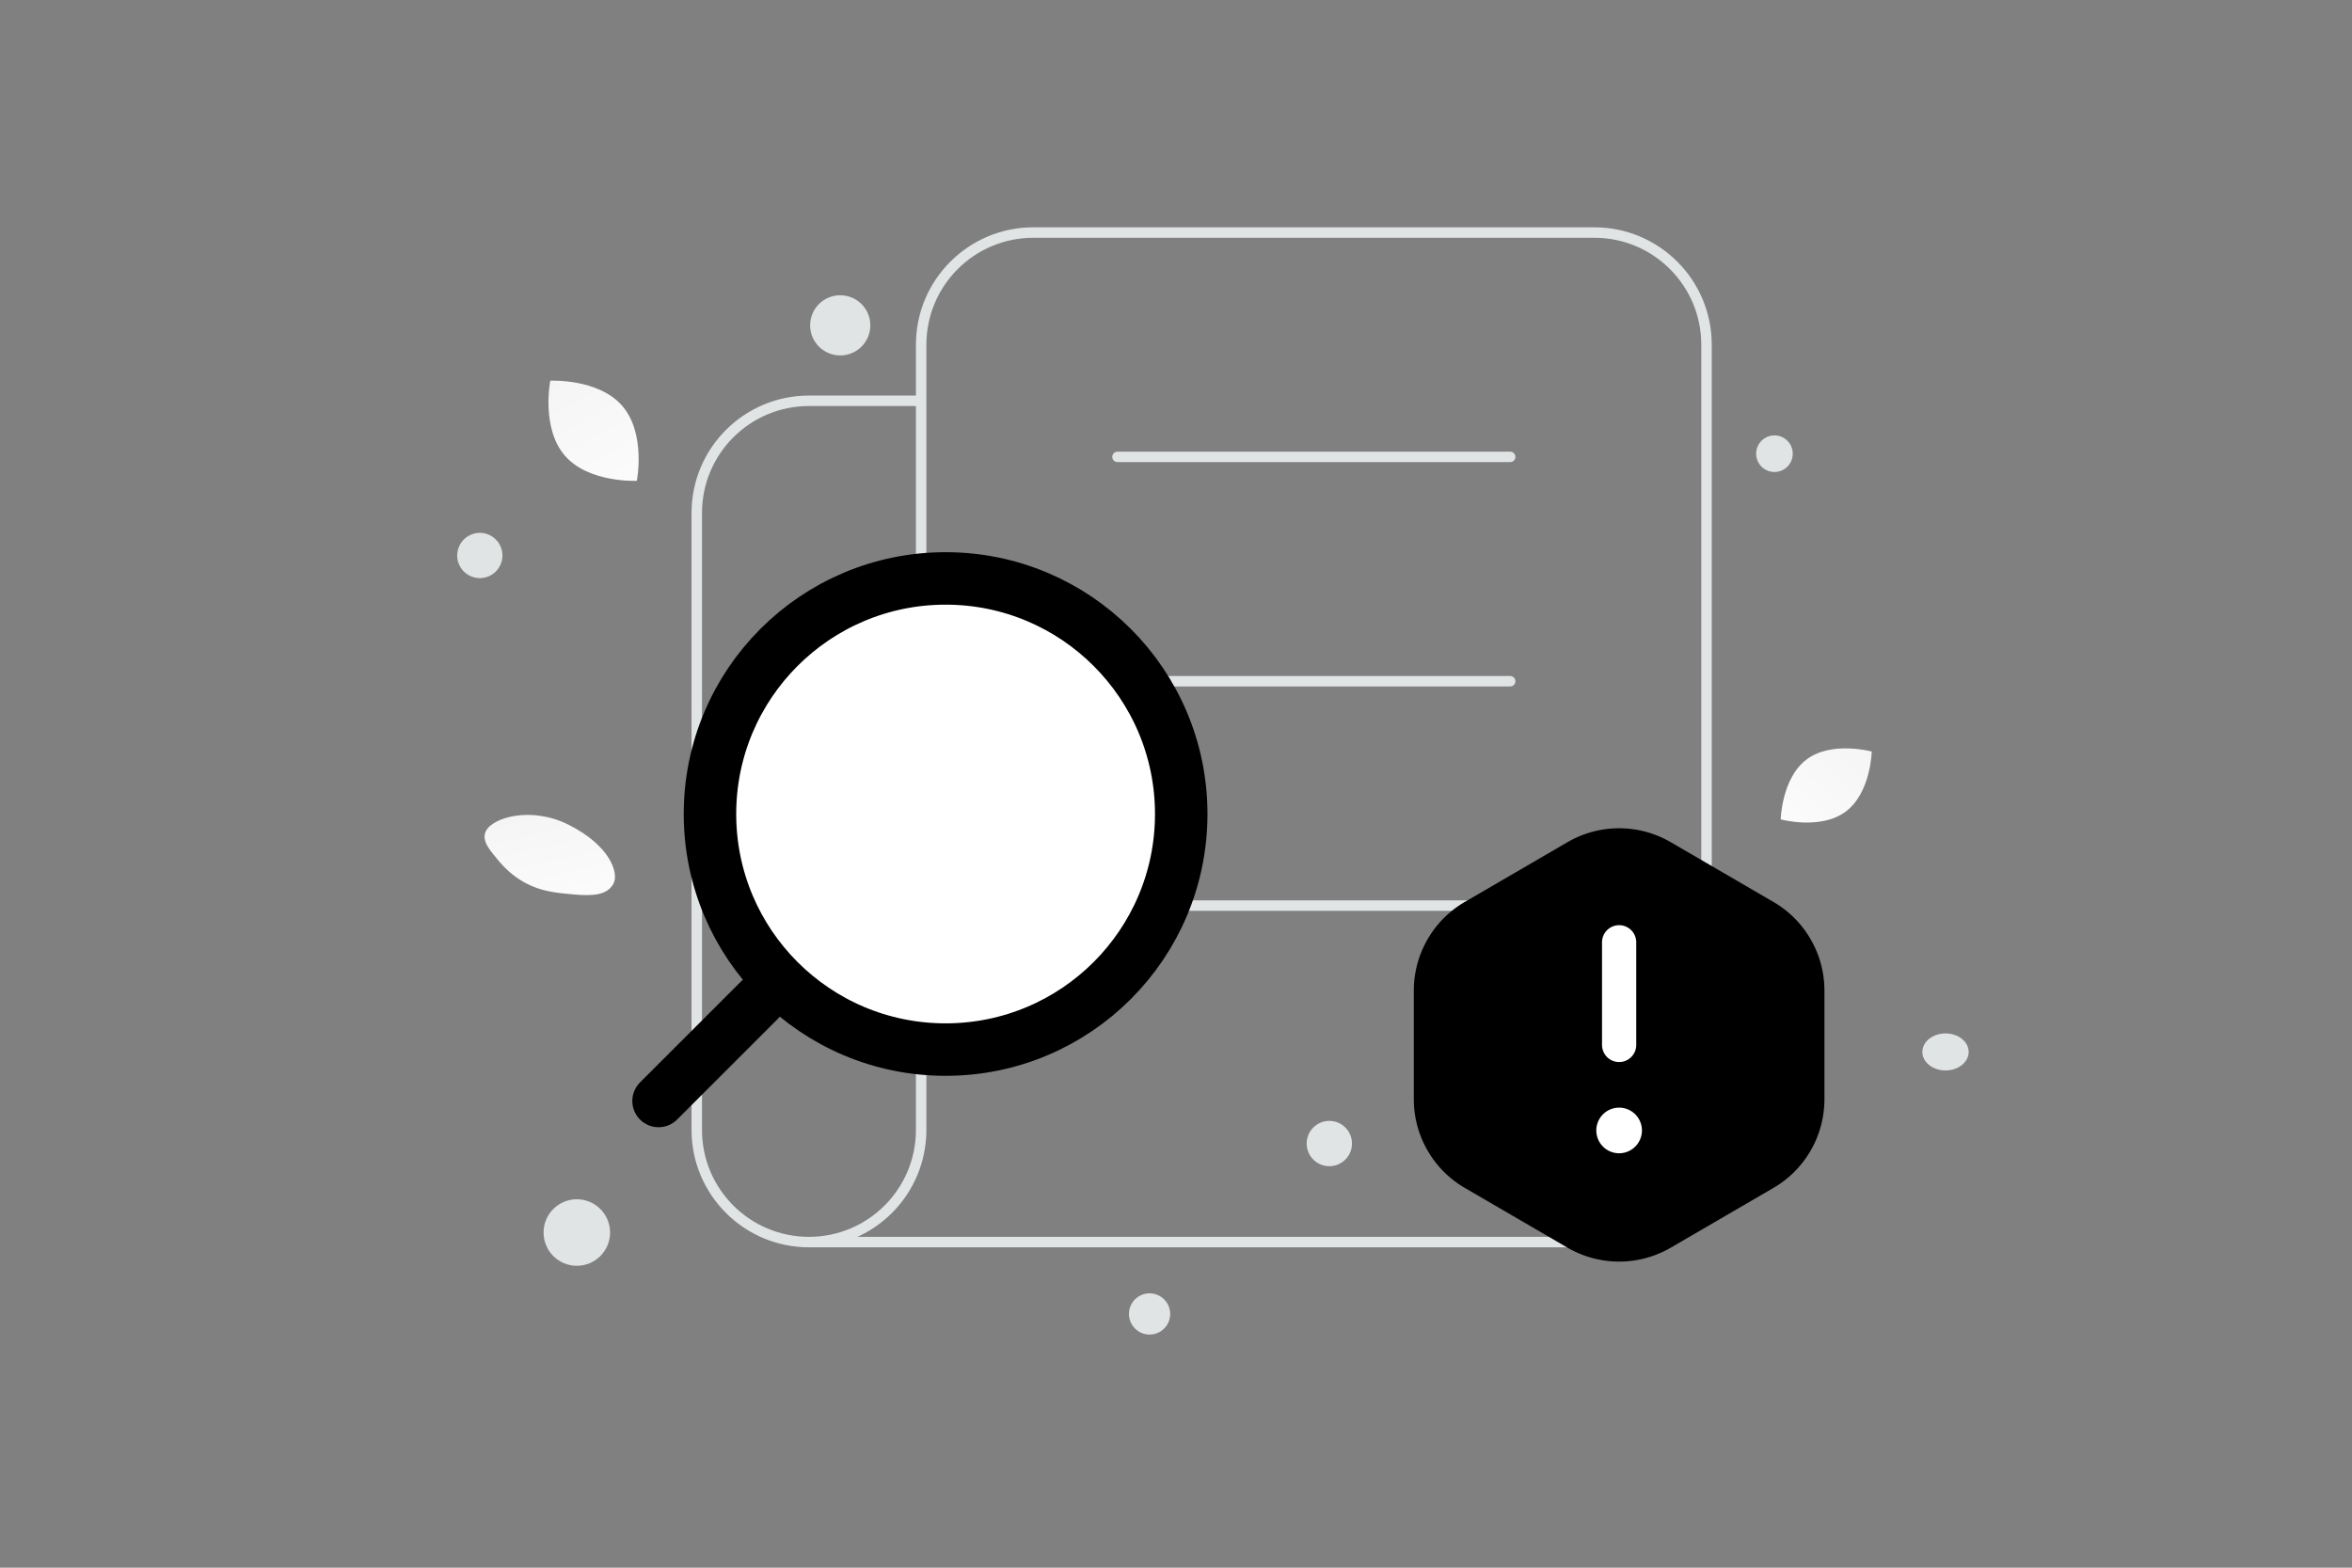 <svg width="900" height="600" viewBox="0 0 900 600" fill="none" xmlns="http://www.w3.org/2000/svg"><rect x="0" y="0" width="900" height="600" fill="#808080" stroke="none"/><path fill="transparent" d="M0 0h900v600H0z"/><path d="M234.689 338.305c-2.352 4.197-7.503 4.774-15.756 3.977-6.206-.602-11.866-1.067-18.073-4.451-4.344-2.367-7.783-5.569-10.293-8.679-2.72-3.37-6.517-7.215-4.656-11.036 2.558-5.248 17.348-9.668 31.71-2.44 15.777 7.943 19.369 18.526 17.068 22.629z" fill="url(#a)"/><path d="M706.271 310.617c-9.617 7.172-24.878 2.987-24.878 2.987s.339-15.812 9.962-22.978c9.617-7.172 24.871-2.993 24.871-2.993s-.339 15.812-9.955 22.984z" fill="url(#b)"/><path d="M216.121 174.364c9.141 10.58 27.562 9.653 27.562 9.653s3.589-18.08-5.562-28.655c-9.141-10.58-27.553-9.659-27.553-9.659s-3.588 18.081 5.553 28.661z" fill="url(#c)"/><circle r="7.888" transform="matrix(-1 0 0 1 439.888 502.888)" fill="#E1E4E5"/><circle r="8.671" transform="matrix(-1 0 0 1 508.671 437.671)" fill="#E1E4E5"/><circle r="7" transform="matrix(-1 0 0 1 679 173.641)" fill="#E1E4E5"/><circle r="8.657" transform="scale(1 -1) rotate(-75 -46.733 -225.94)" fill="#E1E4E5"/><circle r="11.517" transform="matrix(-1 0 0 1 321.517 124.517)" fill="#E1E4E5"/><ellipse rx="8.859" ry="7.087" transform="matrix(-1 0 0 1 744.455 402.605)" fill="#E1E4E5"/><circle r="12.725" transform="matrix(0 1 1 0 220.725 471.725)" fill="#E1E4E5"/><path d="M659.522 391.983h.232c1.372 19.445 15.833 19.745 15.833 19.745s-15.946.311-15.946 22.779c0-22.468-15.946-22.779-15.946-22.779s14.455-.3 15.827-19.745z" fill="#E1E4E5"/><path d="M309.552 475.379h300.517c23.71 0 42.931-19.221 42.931-42.931V131.931C653 108.221 633.779 89 610.069 89H395.414c-23.71 0-42.931 19.221-42.931 42.931v300.517c0 23.71-19.221 42.931-42.931 42.931v0c-23.711 0-42.931-19.221-42.931-42.931v-236.12c0-23.711 19.22-42.931 42.931-42.931h42.931m75.13 21.466h150.259m-150.259 85.862h150.259m-150.259 85.864h150.259" stroke="#E1E4E5" stroke-width="4" stroke-linecap="round" stroke-linejoin="round"/><path fill-rule="evenodd" clip-rule="evenodd" d="M271.673 311.543c0 49.798 40.366 90.164 90.164 90.164 49.797 0 90.163-40.366 90.163-90.164 0-49.797-40.366-90.164-90.163-90.164-49.798 0-90.164 40.367-90.164 90.164z" fill="#fff" stroke="#000" stroke-width="20.082" stroke-linecap="round" stroke-linejoin="round"/><path d="m252 421.379 38.525-38.525" stroke="#000" stroke-width="20.082" stroke-linecap="round" stroke-linejoin="round"/><path fill-rule="evenodd" clip-rule="evenodd" d="M541 420.708v-41.569a39.288 39.288 0 0 1 19.519-33.948l39.281-22.862a39.298 39.298 0 0 1 39.518 0l39.281 22.862a39.279 39.279 0 0 1 19.527 33.948v41.569a39.29 39.29 0 0 1-19.518 33.948l-39.282 22.862a39.296 39.296 0 0 1-39.517 0l-39.282-22.862A39.279 39.279 0 0 1 541 420.708z" fill="#000"/><path d="M619.563 399.924v-39.282m-.009 69.834a2.17 2.17 0 0 0-2.173 2.183 2.183 2.183 0 1 0 2.173-2.183" stroke="#fff" stroke-width="13.094" stroke-linecap="round" stroke-linejoin="round"/><defs><linearGradient id="a" x1="218.844" y1="365.509" x2="197.88" y2="271.306" gradientUnits="userSpaceOnUse"><stop stop-color="#fff"/><stop offset="1" stop-color="#EEE"/></linearGradient><linearGradient id="b" x1="668.654" y1="334.377" x2="743.28" y2="249.503" gradientUnits="userSpaceOnUse"><stop stop-color="#fff"/><stop offset="1" stop-color="#EEE"/></linearGradient><linearGradient id="c" x1="252.959" y1="210.862" x2="189.364" y2="95.507" gradientUnits="userSpaceOnUse"><stop stop-color="#fff"/><stop offset="1" stop-color="#EEE"/></linearGradient></defs></svg>